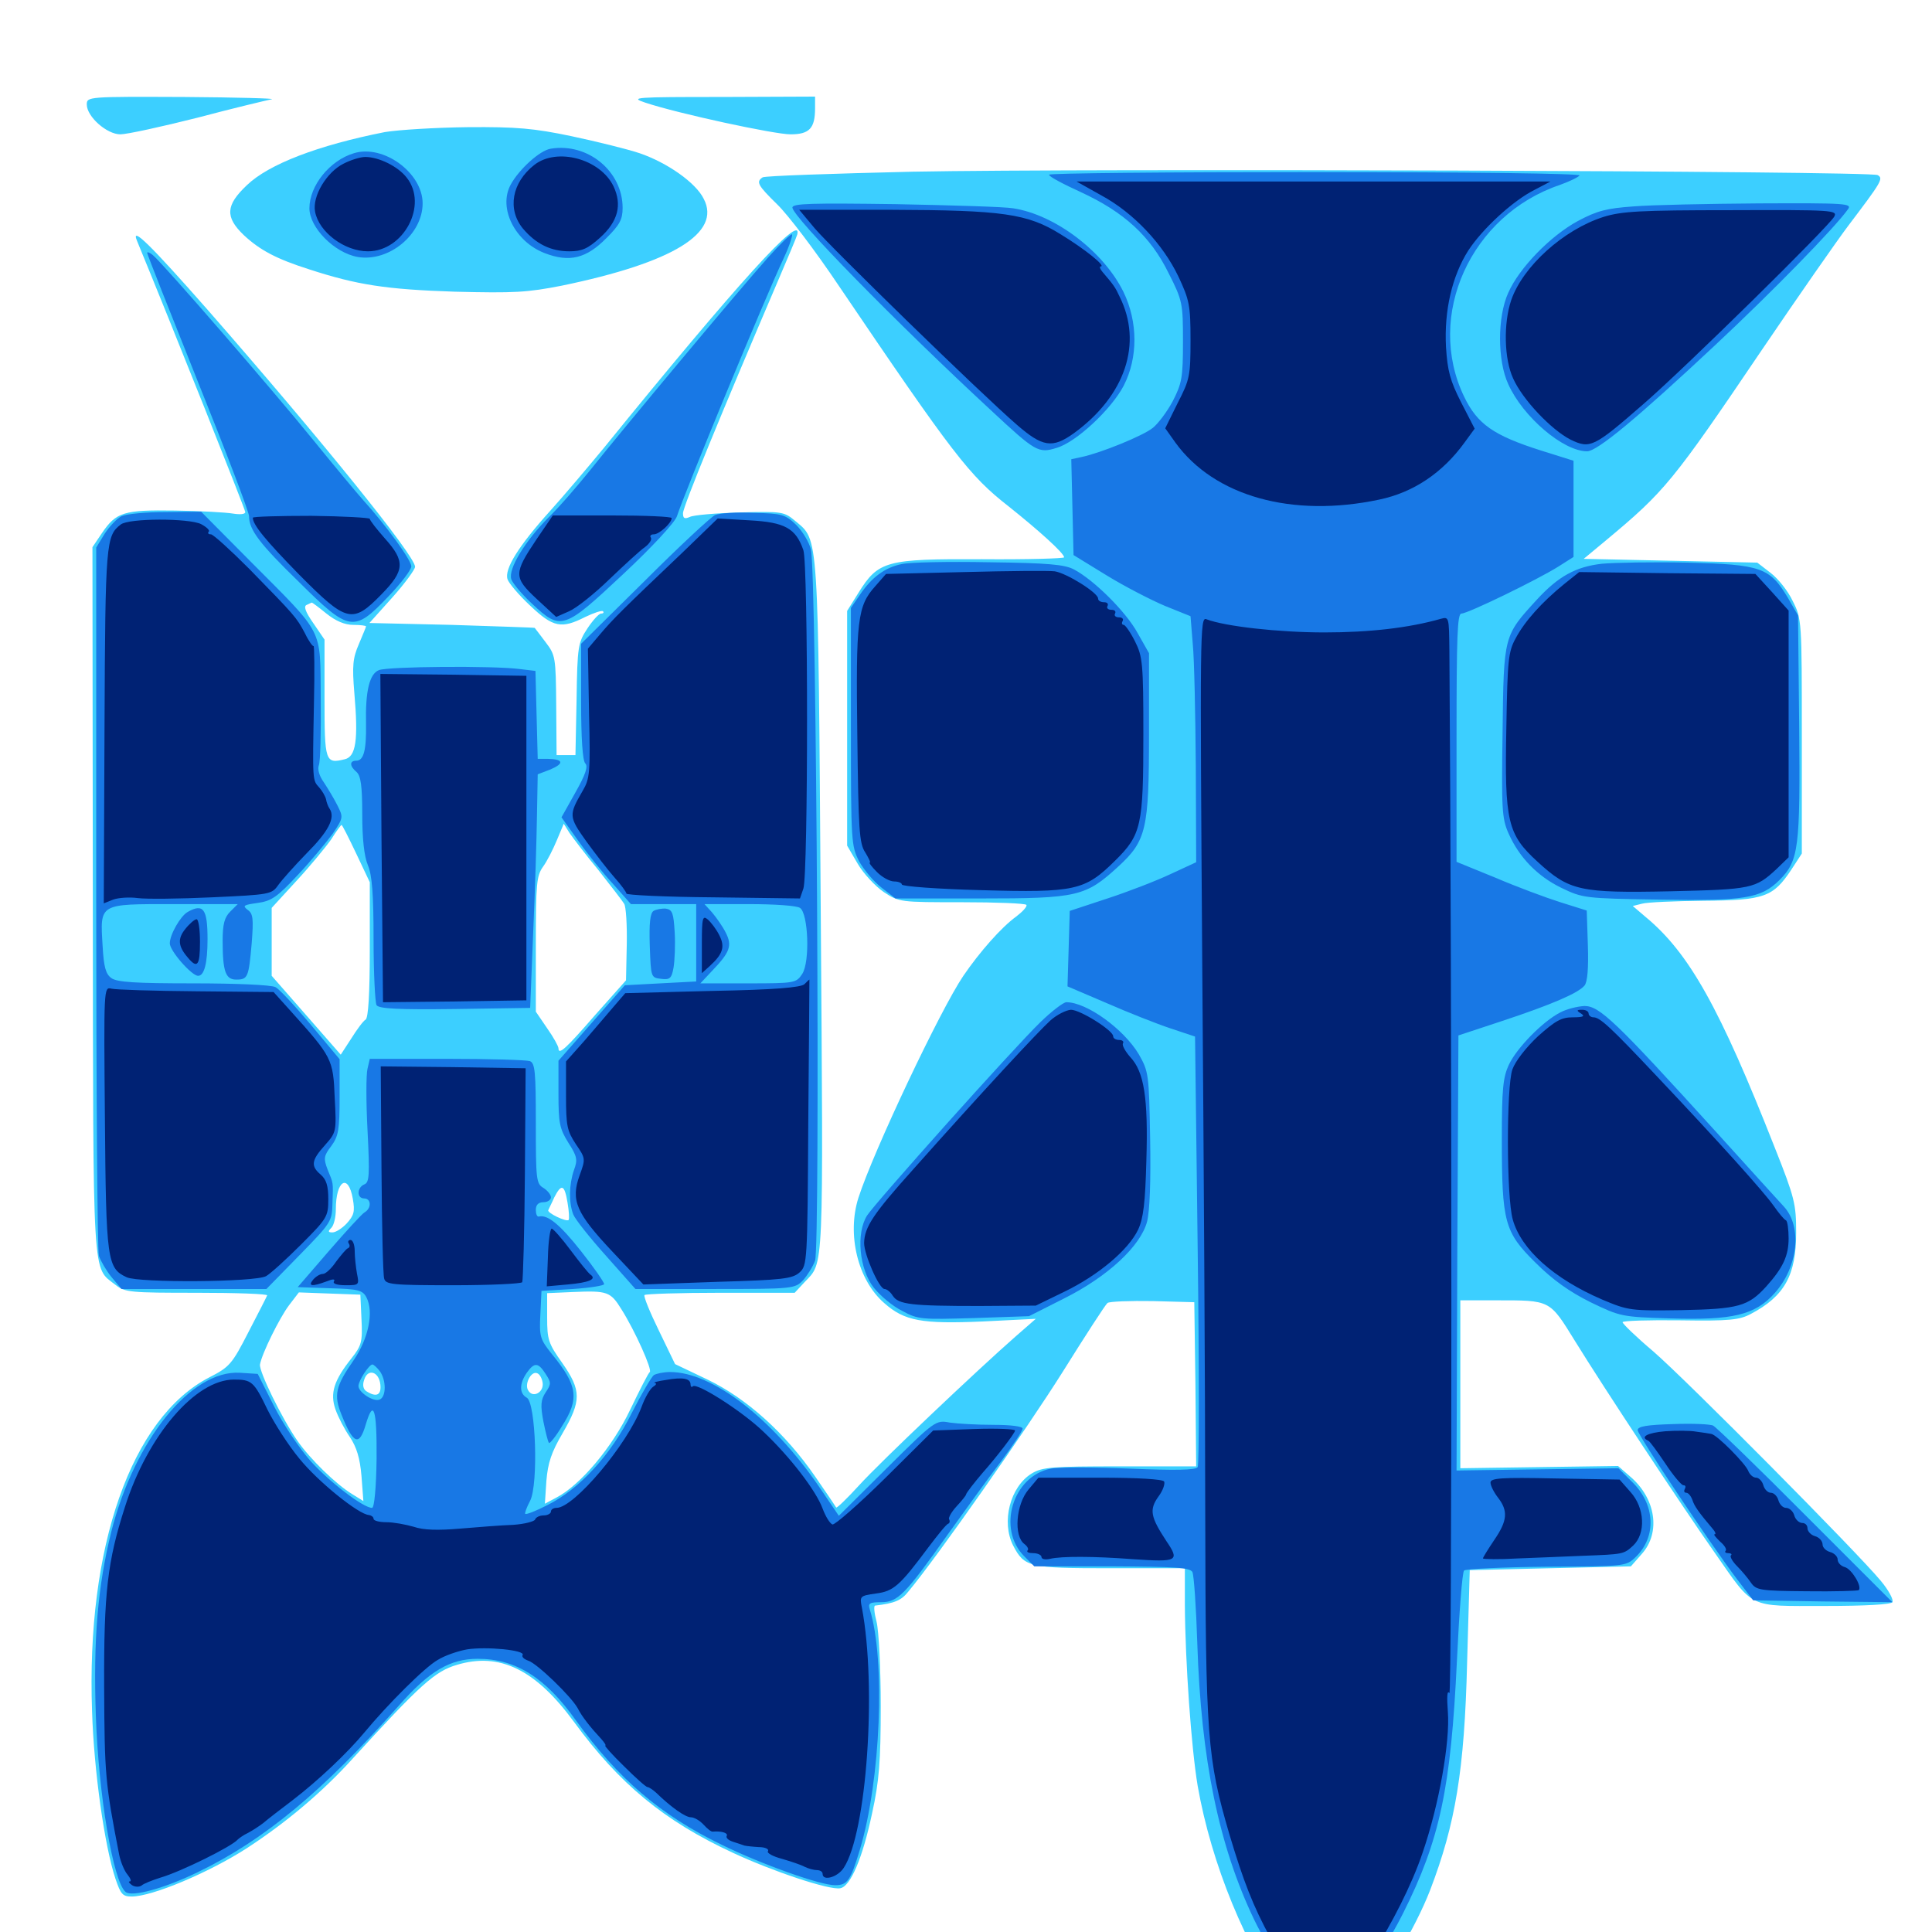 <svg xmlns="http://www.w3.org/2000/svg" viewBox="0 -1000 1000 1000">
	<path fill="#3ccfff" d="M44.922 -945.898C44.922 -939.648 55.273 -930.469 62.305 -930.469C65.625 -930.469 83.594 -934.375 102.148 -939.062C120.508 -943.945 137.891 -948.047 140.625 -948.633C143.359 -949.023 122.852 -949.609 95.312 -949.805C45.508 -950 44.922 -950 44.922 -945.898ZM333.984 -946.875C350.977 -941.211 400.781 -930.469 409.18 -930.469C418.945 -930.469 421.875 -933.594 421.875 -943.945V-950L373.633 -949.805C328.32 -949.805 325.781 -949.609 333.984 -946.875ZM199.219 -931.641C164.648 -924.805 139.062 -915.039 127.734 -904.102C116.797 -893.75 116.406 -887.695 126.172 -878.32C134.57 -870.508 142.969 -866.016 160.156 -860.547C184.766 -852.539 199.805 -850.195 235.352 -849.023C266.406 -848.242 272.852 -848.633 290.82 -852.148C348.438 -864.062 373.438 -879.492 364.258 -897.07C360.156 -905.469 345.312 -915.82 331.055 -920.703C324.609 -922.852 308.789 -926.758 295.898 -929.492C276.367 -933.594 267.383 -934.375 242.188 -934.18C225.586 -933.984 206.25 -932.812 199.219 -931.641ZM472.461 -911.133C430.859 -910.156 396.094 -908.984 394.727 -908.203C391.211 -905.859 392.188 -904.102 402.344 -894.141C407.812 -888.867 422.07 -870.117 433.984 -852.344C493.359 -764.648 501.758 -753.711 522.07 -737.891C537.5 -725.586 550.781 -713.672 550.781 -711.523C550.781 -710.938 531.641 -710.352 508.398 -710.547C458.594 -710.742 454.688 -709.766 444.336 -693.164L438.477 -683.789V-623.047V-562.305L443.945 -552.93C446.875 -547.852 453.125 -541.211 457.422 -538.281C465.43 -533.008 466.016 -533.008 497.852 -533.008C515.625 -533.008 530.664 -532.422 531.25 -531.641C531.836 -530.859 529.297 -528.125 525.977 -525.586C518.359 -520.117 507.031 -507.227 498.633 -494.922C486.719 -477.344 452.148 -404.297 444.336 -380.078C438.281 -361.133 443.945 -337.5 457.617 -325.586C468.164 -316.211 477.148 -314.648 508.789 -316.016L536.133 -317.383L525.391 -308.008C506.25 -291.211 455.859 -243.555 444.531 -231.055C438.477 -224.414 433.203 -219.336 432.812 -219.727C432.617 -220.117 427.734 -227.344 422.07 -235.547C406.641 -258.008 386.523 -276.172 366.211 -285.938L349.414 -293.945L341.016 -311.328C336.328 -320.898 333.008 -329.102 333.594 -329.688C334.18 -330.273 351.953 -330.859 373.047 -330.859H411.328L416.406 -336.328C426.562 -347.07 426.172 -338.477 424.805 -529.688C423.438 -726.172 423.828 -720.117 411.719 -730.273C405.859 -735.156 405.078 -735.352 383.008 -734.766C370.508 -734.375 358.789 -733.398 357.031 -732.422C354.297 -731.25 353.516 -731.641 353.516 -734.375C353.516 -737.695 373.633 -786.719 402.539 -854.297C407.812 -866.602 412.5 -877.734 412.695 -878.711C415.234 -890.234 381.641 -853.32 312.891 -768.555C304.492 -758.398 291.797 -743.359 284.57 -735.352C268.555 -717.578 260.938 -705.469 262.695 -700.195C263.281 -698.242 268.555 -691.992 274.414 -686.523C286.328 -675.195 290.625 -674.414 302.93 -680.664C307.422 -682.812 311.523 -684.18 312.109 -683.594C312.695 -683.008 312.305 -682.422 311.133 -682.422C309.961 -682.422 306.836 -678.906 304.102 -674.805C299.219 -667.383 298.828 -665.625 298.438 -638.086L297.852 -609.18H292.969H288.086L287.891 -634.961C287.695 -659.766 287.5 -660.938 282.422 -667.578C279.492 -671.484 276.953 -674.805 276.758 -675C276.562 -675.195 257.227 -675.781 233.789 -676.562L191.211 -677.539L203.125 -690.82C209.57 -698.047 214.844 -705.273 214.844 -706.641C214.844 -712.305 166.406 -772.266 107.812 -839.258C77.93 -873.242 67.578 -883.398 70.898 -875.391C89.258 -830.859 126.953 -736.328 126.953 -734.961C126.953 -733.789 124.219 -733.594 120.508 -734.18C117.188 -734.766 103.711 -735.547 90.625 -735.742C64.062 -736.133 60.156 -734.961 52.734 -724.023L47.852 -716.797L48.047 -533.984C48.242 -333.594 47.656 -344.531 59.766 -334.961C64.648 -331.055 67.383 -330.859 101.953 -330.859C122.266 -330.859 138.672 -330.273 138.281 -329.492C137.891 -328.516 133.594 -320.117 128.516 -310.352C120.117 -293.945 118.75 -292.383 108.398 -287.109C67.969 -266.211 44.531 -199.414 47.656 -114.062C48.633 -83.398 54.102 -44.531 59.766 -27.539C62.5 -19.531 63.477 -18.359 68.164 -18.359C78.711 -18.359 108.008 -30.664 127.734 -43.359C147.852 -56.445 166.992 -72.461 182.812 -90.039C217.773 -128.32 225.195 -134.961 236.523 -138.281C258.594 -144.922 277.148 -135.938 297.07 -108.789C320.703 -76.562 343.555 -57.617 379.297 -41.016C399.805 -31.445 429.492 -21.484 434.961 -22.656C440.234 -23.633 446.484 -38.281 451.367 -61.328C455.078 -78.125 455.859 -88.281 455.859 -116.992C455.859 -136.328 454.883 -155.859 453.711 -160.547C452.539 -165.039 452.148 -168.75 452.93 -168.945C463.086 -170.117 466.602 -171.68 470.117 -176.172C485.156 -194.141 531.836 -260.938 550 -289.844C561.719 -308.594 572.07 -324.609 573.242 -325.586C574.219 -326.367 584.961 -326.758 596.68 -326.562L618.164 -325.977L618.75 -283.594L619.141 -241.016H579.688C544.336 -241.016 539.453 -240.625 533.984 -237.305C522.852 -230.469 518.164 -212.305 524.414 -200C530.273 -188.867 532.422 -188.281 574.609 -188.281H613.281V-169.336C613.477 -139.648 616.602 -95.312 619.922 -75.586C626.953 -35.352 645.117 8.984 666.211 36.914C675.977 50 676.172 50 685.547 50C694.336 50 695.508 49.414 702.148 41.797C716.211 25.391 732.422 -1.562 740.234 -21.68C753.32 -55.859 758.008 -83.594 759.375 -139.453L760.742 -187.305L802.344 -188.281L844.141 -189.258L849.805 -195.703C859.766 -206.836 857.031 -224.609 843.555 -235.938L837.5 -241.211L796.68 -240.625L755.859 -240.039V-283.594V-326.953H774.219C802.734 -326.953 801.953 -327.344 815.234 -305.859C829.688 -282.422 870.117 -221.094 887.695 -196.094C908.008 -166.992 904.492 -168.75 944.336 -168.75C965.82 -168.75 978.711 -169.531 979.492 -170.703C980.273 -171.875 977.539 -176.953 973.438 -181.836C961.523 -196.289 873.047 -285.547 855.664 -300.586C846.875 -308.008 839.844 -314.844 839.844 -315.625C839.844 -316.406 853.32 -316.797 869.727 -316.602C895.312 -316.211 900.391 -316.797 906.25 -319.922C923.633 -329.102 929.688 -339.844 929.688 -362.109C929.688 -376.758 928.906 -380.078 918.75 -405.664C890.234 -478.125 874.414 -506.641 851.758 -525.391L845.117 -531.055L849.805 -532.227C852.344 -533.008 866.797 -533.594 881.836 -533.789C913.281 -533.984 917.773 -535.742 927.148 -549.805L932.617 -558.203V-618.75C932.617 -678.516 932.617 -679.688 927.93 -688.867C925.586 -693.945 920.312 -700.586 916.406 -703.516L909.57 -708.789L864.648 -709.766L819.727 -710.742L831.25 -720.312C861.719 -745.703 865.625 -750.391 912.109 -819.141C930.664 -846.484 950.781 -875.391 956.836 -883.398C973.828 -905.859 975 -907.617 971.875 -909.375C968.164 -911.523 562.305 -912.891 472.461 -911.133ZM168.945 -682.422C173.828 -678.516 178.516 -676.562 182.812 -676.562C186.523 -676.562 189.453 -676.172 189.453 -675.781C189.453 -675.391 187.695 -671.289 185.742 -666.602C182.617 -659.375 182.227 -655.469 183.398 -641.406C185.547 -616.797 184.18 -608.398 178.516 -607.031C168.359 -604.492 167.969 -605.664 167.969 -638.477V-668.945L162.109 -677.539C158.008 -683.398 157.031 -686.328 158.789 -686.914C159.961 -687.5 161.328 -688.086 161.328 -688.086C161.523 -688.281 164.844 -685.742 168.945 -682.422ZM184.375 -558.203L191.406 -543.359V-508.594C191.406 -485.352 190.625 -473.242 189.258 -472.266C188.086 -471.68 184.766 -467.188 181.836 -462.5L176.367 -454.102L158.594 -474.414L140.625 -494.922V-512.5V-530.078L153.516 -544.141C160.742 -551.953 168.75 -561.719 171.484 -565.625C174.023 -569.727 176.562 -573.047 176.758 -573.047C177.148 -573.047 180.469 -566.406 184.375 -558.203ZM309.766 -549.609C316.211 -541.406 322.266 -533.594 323.047 -532.227C324.023 -530.859 324.609 -521.289 324.414 -511.133L324.023 -492.578L308.203 -474.805C292.773 -457.031 289.062 -453.711 289.062 -457.422C289.062 -458.398 286.523 -463.086 283.203 -467.773L277.344 -476.367V-511.133C277.344 -542.578 277.734 -546.68 281.055 -551.367C283.203 -554.297 286.328 -560.547 288.281 -565.234L291.797 -573.633L294.727 -568.945C296.484 -566.406 303.125 -557.617 309.766 -549.609ZM182.617 -379.492C183.789 -372.852 183.203 -370.898 179.492 -366.797C177.148 -364.258 173.828 -362.109 172.07 -362.109C169.727 -362.109 169.727 -362.695 171.484 -364.453C172.852 -365.82 173.828 -370.117 173.828 -374.023C173.828 -389.062 180.273 -392.969 182.617 -379.492ZM293.75 -377.539C294.531 -373.047 294.727 -369.141 294.336 -368.555C293.164 -367.383 283.008 -372.266 283.789 -373.633C283.984 -374.219 285.547 -377.148 286.914 -380.273C290.625 -387.5 292.188 -386.914 293.75 -377.539ZM321.68 -322.266C328.711 -311.133 337.695 -291.016 336.328 -289.844C335.547 -289.258 331.055 -280.469 326.172 -270.312C316.992 -250.977 300.391 -231.25 287.891 -224.805L282.031 -221.68L282.812 -233.594C283.594 -242.773 285.352 -248.242 291.211 -258.203C300.977 -275 300.977 -280.273 291.016 -294.531C283.789 -304.688 283.203 -306.641 283.203 -318.164V-330.664L296.484 -331.25C314.453 -332.031 316.016 -331.445 321.68 -322.266ZM187.109 -316.992C187.695 -305.469 187.109 -303.516 182.031 -297.07C172.852 -285.547 170.703 -278.906 173.633 -270.508C175 -266.602 178.32 -260.156 181.055 -256.25C184.57 -250.977 186.328 -245.312 187.109 -235.938L188.086 -223.047L182.422 -226.562C174.023 -231.641 160.547 -244.727 153.906 -254.297C145.898 -265.82 133.984 -290.234 134.57 -293.75C135.547 -299.414 144.727 -317.969 149.609 -324.414L154.688 -331.055L170.508 -330.469L186.523 -329.883ZM196.875 -283.398C197.461 -277.93 194.922 -276.562 189.648 -279.883C188.086 -280.859 187.5 -283.008 188.477 -285.742C190.234 -291.797 196.094 -290.234 196.875 -283.398ZM280.859 -284.375C281.641 -279.297 275.781 -276.172 273.438 -280.273C271.289 -283.398 274.805 -290.43 277.93 -289.258C279.297 -288.867 280.469 -286.719 280.859 -284.375Z"/>
	<path fill="#1878e5" d="M285.156 -923.047C279.492 -922.266 268.555 -912.305 264.258 -904.297C257.812 -892.188 266.602 -874.805 282.031 -868.945C294.727 -864.062 303.516 -866.211 313.867 -876.758C320.703 -883.594 322.266 -886.328 322.266 -892.383C322.266 -911.328 304.297 -926.172 285.156 -923.047ZM183.203 -920.703C170.703 -916.992 160.156 -903.906 160.156 -892.188C160.156 -882.227 173.047 -869.141 185.156 -866.992C201.367 -864.258 218.75 -878.711 218.75 -894.727C218.75 -910.547 198.438 -925.391 183.203 -920.703ZM542.969 -909.57C542.969 -908.594 550.391 -904.688 559.375 -900.586C581.836 -890.234 595.508 -877.734 604.883 -858.594C612.109 -844.336 612.305 -842.969 612.305 -823.047C612.305 -804.492 611.719 -801.562 607.031 -792.383C604.102 -786.914 599.414 -780.664 596.68 -778.516C591.602 -774.414 569.922 -765.625 559.961 -763.477L554.492 -762.305L555.078 -737.5L555.664 -712.695L572.852 -702.148C582.422 -696.289 596.094 -689.258 603.125 -686.328L616.211 -681.055L617.383 -666.602C618.164 -658.594 618.75 -630.078 618.945 -602.93L619.141 -553.711L606.055 -547.656C598.633 -544.141 583.984 -538.477 573.242 -534.961L553.711 -528.516L553.125 -508.984L552.539 -489.453L572.656 -480.859C583.789 -475.977 598.633 -470.117 605.664 -467.773L618.555 -463.477L619.922 -353.125C620.703 -292.578 620.703 -241.797 619.922 -240.625C618.945 -239.062 608.789 -238.867 584.766 -239.844C566.211 -240.625 547.656 -240.625 543.945 -239.844C524.219 -236.133 515.82 -208.594 530.273 -194.336L535.352 -189.258H575.391C608.594 -189.062 615.82 -188.672 617.188 -186.328C617.969 -184.766 619.141 -167.969 619.727 -149.219C621.68 -89.258 630.859 -44.531 649.219 -6.25C657.422 10.938 679.688 44.141 683.008 44.141C691.406 44.141 712.305 17.969 726.172 -9.57C745.312 -47.656 750.977 -74.414 754.102 -140.43C755.273 -165.234 756.836 -186.133 757.812 -187.109C758.594 -187.891 777.93 -188.867 800.391 -189.062C841.016 -189.258 841.602 -189.258 846.484 -193.945C857.617 -204.492 856.836 -221.484 844.531 -233.203L837.695 -240.039L795.703 -239.453L753.906 -238.867L754.297 -351.562L754.883 -464.062L777.344 -471.484C803.32 -480.078 816.797 -485.938 820.117 -489.844C821.68 -491.602 822.266 -499.023 821.875 -510.742L821.289 -528.711L807.617 -533.008C800.195 -535.352 784.961 -541.016 774.023 -545.703L753.906 -553.906V-618.164C753.906 -670.508 754.297 -682.422 756.445 -682.422C759.766 -682.422 795.508 -699.805 806.445 -706.641L814.453 -711.719V-736.719V-761.523L797.656 -766.797C773.047 -774.609 764.648 -780.469 757.812 -794.727C737.695 -836.523 761.133 -888.672 807.422 -904.297C812.305 -906.055 816.797 -908.203 817.578 -909.18C818.164 -910.156 762.695 -910.938 680.859 -910.938C605.078 -910.938 542.969 -910.352 542.969 -909.57ZM410.156 -892.578C410.156 -887.891 463.477 -833.398 513.281 -787.305C535.938 -766.211 537.5 -765.234 546.875 -768.164C557.031 -771.094 575.195 -788.086 581.641 -800.391C589.062 -814.844 589.062 -833.398 581.445 -849.023C571.094 -869.922 546.094 -888.867 524.414 -892.188C520.117 -892.969 492.578 -893.75 463.477 -894.336C420.312 -894.922 410.156 -894.727 410.156 -892.578ZM845.508 -893.164C831.836 -892.188 826.758 -891.016 816.602 -885.547C802.539 -877.93 786.328 -861.328 780.664 -848.438C775 -835.938 775 -813.477 780.664 -801.172C788.281 -784.18 809.18 -766.406 821.484 -766.406C826.758 -766.406 847.852 -783.984 887.695 -821.289C917.188 -848.828 949.609 -882.031 956.445 -891.602C958.789 -894.727 955.859 -894.922 910.547 -894.727C883.984 -894.531 854.883 -893.945 845.508 -893.164ZM397.266 -866.406C383.398 -850.977 322.266 -777.734 305.469 -756.641C299.023 -748.633 289.453 -737.5 283.984 -732.227C271.875 -720.117 262.891 -705.469 264.648 -700.195C265.234 -698.242 270.117 -692.383 275.391 -687.5C290.43 -673.438 291.797 -674.023 322.656 -702.93C337.305 -716.602 349.414 -729.688 350.391 -732.812C354.297 -744.922 395.703 -845.312 405.664 -866.406C408.594 -872.656 410.352 -878.125 409.961 -878.711C409.375 -879.102 403.711 -873.633 397.266 -866.406ZM76.172 -869.141C76.172 -868.359 88.086 -838.281 102.539 -802.148C116.992 -766.211 128.906 -734.961 128.906 -732.812C128.906 -725.781 134.375 -718.555 154.883 -698.633C180.859 -672.852 183.203 -672.656 200.781 -691.016C207.422 -697.852 212.891 -705.078 212.891 -706.836C212.891 -710.156 199.609 -728.32 188.086 -741.016C184.766 -744.727 173.047 -758.789 162.109 -772.266C141.406 -797.852 84.18 -863.867 79.102 -867.969C77.539 -869.336 76.172 -869.727 76.172 -869.141ZM62.891 -732.812C60.547 -731.641 56.641 -727.539 54.102 -723.633L49.805 -716.602V-535.938C49.805 -436.523 50.391 -352.93 51.172 -350C52.148 -347.266 55.078 -342.188 57.812 -338.867L62.891 -332.812H100.391H137.891L154.883 -350.195C171.289 -366.992 171.875 -367.773 172.07 -376.953C172.461 -388.477 172.656 -387.109 169.531 -394.727C167.383 -400.391 167.578 -401.758 171.484 -406.836C175.195 -411.914 175.781 -415.234 175.781 -432.227V-451.758L160.938 -469.531C152.734 -479.297 144.531 -488.086 142.578 -489.062C140.43 -490.234 121.875 -491.016 100.195 -491.016C70.117 -491.016 60.547 -491.602 57.617 -493.75C54.688 -495.898 53.711 -499.609 53.125 -510.156C51.758 -532.617 50.977 -532.031 89.844 -532.031H123.047L119.141 -528.125C116.211 -525.195 115.234 -521.68 115.234 -513.086C115.234 -497.07 116.797 -492.969 122.266 -492.969C128.32 -492.969 128.711 -494.141 130.273 -511.719C131.25 -524.414 131.055 -527.148 128.125 -529.102C125.391 -531.25 126.172 -531.641 133.203 -532.617C140.43 -533.594 143.359 -535.547 154.102 -547.07C160.938 -554.297 168.945 -564.062 172.266 -568.555C177.734 -576.758 177.734 -576.953 174.609 -583.203C172.852 -586.719 169.531 -592.188 167.578 -595.117C165.234 -598.438 164.258 -601.758 165.039 -603.906C165.82 -605.664 166.211 -621.289 166.016 -638.477C165.625 -675.586 168.359 -670.508 129.688 -709.375L104.102 -735.156L85.742 -734.961C75.586 -734.961 65.43 -733.984 62.891 -732.812ZM370.117 -733.398C367.969 -732.422 351.562 -717.188 333.594 -699.219L300.781 -666.797V-636.914C300.781 -617.773 301.562 -606.25 302.93 -604.883C304.492 -603.32 303.125 -599.219 297.852 -589.844L290.625 -576.953L299.414 -564.648C304.102 -558.008 312.305 -547.852 317.383 -542.383L326.562 -532.031H343.359H360.352V-512.109V-491.992L341.797 -491.016L323.438 -490.039L306.25 -470.508L289.062 -450.977V-433.789C289.062 -418.75 289.648 -415.82 294.141 -408.594C298.828 -401.367 299.023 -399.609 297.07 -394.336C294.531 -386.914 294.336 -377.734 296.68 -371.484C297.656 -368.945 305.273 -359.375 313.672 -350L328.906 -332.812H370.117C410.352 -332.812 411.523 -333.008 415.625 -337.305C417.773 -339.648 420.703 -344.336 421.875 -347.461C424.609 -354.492 422.656 -704.492 419.727 -715.625C418.75 -719.531 415.234 -725.195 412.109 -728.32C406.445 -733.789 404.688 -734.18 390.039 -734.57C381.25 -734.961 372.266 -734.375 370.117 -733.398ZM414.062 -530.078C418.359 -527.344 419.336 -502.148 415.234 -495.898C412.109 -491.211 411.523 -491.016 387.305 -491.016H362.5L368.555 -497.461C377.93 -507.227 379.102 -510.547 375.586 -517.383C374.023 -520.508 370.703 -525.195 368.555 -527.734L364.648 -532.031H387.891C400.586 -532.031 412.5 -531.25 414.062 -530.078ZM466.602 -708.008C458.008 -706.25 451.172 -701.172 445.117 -692.188L440.43 -685.352V-623.828C440.43 -563.867 440.625 -562.109 444.727 -554.102C447.266 -549.609 452.344 -543.555 456.445 -540.43L463.477 -534.961H507.617C557.812 -534.961 561.914 -535.938 578.906 -551.562C593.359 -564.844 594.727 -570.898 594.727 -619.922V-661.914L588.867 -672.266C582.812 -683.398 566.211 -699.805 555.859 -705.273C550.977 -707.812 542.578 -708.594 511.719 -708.984C490.82 -709.375 470.508 -708.984 466.602 -708.008ZM829.102 -708.203C815.625 -706.641 806.641 -701.758 795.508 -689.648C778.32 -670.898 778.32 -671.289 777.734 -621.484C777.148 -581.25 777.344 -576.367 780.859 -568.555C786.328 -556.25 795.703 -546.484 808.203 -540.43C819.141 -535.156 820.312 -534.961 858.594 -534.375C902.93 -533.594 911.523 -534.961 921.094 -544.531C931.055 -554.492 931.836 -561.133 931.25 -624.414L930.664 -681.445L925.391 -690.625C916.016 -706.25 911.523 -707.812 873.633 -708.789C855.664 -709.18 835.547 -708.789 829.102 -708.203ZM196.094 -653.125C191.211 -651.172 189.062 -642.188 189.453 -625.195C189.648 -611.719 188.281 -606.25 184.375 -606.25C180.859 -606.25 180.859 -603.516 184.57 -600.391C186.719 -598.438 187.5 -593.359 187.5 -578.516C187.5 -565.82 188.477 -556.836 190.43 -552.148C192.578 -547.07 193.359 -537.305 193.359 -513.672C193.359 -496.484 194.141 -481.055 194.922 -479.688C196.289 -477.93 205.664 -477.344 235.547 -477.734L274.414 -478.32L275.977 -517.383C276.953 -538.867 277.734 -566.016 277.93 -577.734L278.32 -599.219L284.961 -601.758C292.188 -604.883 291.602 -607.031 283.594 -607.227H278.32L277.734 -629.883L277.148 -652.734L268.945 -653.711C255.664 -655.469 200.586 -655.078 196.094 -653.125ZM97.07 -527.93C93.359 -525.781 87.891 -516.211 87.891 -511.719C87.891 -507.812 99.219 -494.922 102.539 -494.922C105.664 -494.922 107.422 -501.172 107.422 -513.867C107.422 -529.492 105.273 -532.617 97.07 -527.93ZM338.281 -528.516C336.523 -527.344 335.938 -522.266 336.328 -510.352C336.914 -494.141 336.914 -493.945 342.188 -493.359C346.68 -492.773 347.656 -493.555 348.633 -499.219C349.219 -502.734 349.609 -510.938 349.219 -517.383C348.633 -527.344 348.047 -529.102 344.727 -529.688C342.578 -529.883 339.648 -529.297 338.281 -528.516ZM538.672 -471.094C523.438 -456.25 453.32 -377.734 448.828 -370.898C442.969 -361.719 444.727 -342.969 452.344 -333.398C455.664 -329.297 462.109 -323.828 466.992 -321.484C475.195 -316.992 476.953 -316.992 504.102 -317.773L532.617 -318.75L550.781 -327.93C573.438 -339.258 590.43 -355.078 593.75 -367.773C595.117 -373.242 595.703 -388.672 595.312 -410.742C594.727 -444.141 594.531 -445.312 589.453 -454.297C581.641 -467.383 562.5 -481.25 551.953 -481.25C550.391 -481.25 544.336 -476.562 538.672 -471.094ZM807.617 -475.977C798.438 -471.289 785.156 -457.617 781.055 -449.023C777.93 -442.383 777.344 -436.328 777.344 -410.547C777.344 -367.383 778.711 -362.305 794.727 -346.484C803.711 -337.5 812.305 -331.445 823.242 -325.977C838.672 -318.555 839.258 -318.359 864.648 -317.578C896.875 -316.602 908.398 -319.336 918.555 -330.664C930.664 -344.141 933.008 -365.039 923.242 -375.586C920.703 -378.32 905.078 -395.508 888.477 -413.867C836.133 -471.484 827.93 -479.297 820.117 -479.297C816.406 -479.102 810.938 -477.734 807.617 -475.977ZM190.234 -446.875C189.453 -443.945 189.453 -429.492 190.234 -414.844C191.406 -391.602 191.211 -387.891 188.477 -386.914C184.766 -385.352 184.57 -379.688 188.477 -379.688C192.188 -379.688 192.383 -374.609 188.672 -372.461C187.305 -371.68 178.906 -362.5 170.117 -352.344L154.102 -333.789L170.703 -333.203C185.352 -332.812 187.695 -332.227 189.648 -328.516C193.555 -321.094 190.82 -307.227 183.008 -295.898C173.633 -282.422 172.656 -277.93 176.758 -267.773C182.812 -252.539 185.938 -251.172 189.258 -262.5C193.359 -276.367 195.117 -270.898 194.922 -244.922C194.727 -230.078 193.75 -219.531 192.578 -219.531C188.086 -219.531 170.898 -232.617 160.938 -243.555C155.078 -250.195 146.484 -262.891 141.797 -272.266L133.398 -288.867L124.219 -289.453C99.023 -291.016 69.727 -254.883 57.617 -207.227C50.586 -179.102 48.242 -151.172 49.609 -112.109C50.977 -70.898 58.594 -25.977 65.039 -20.703C68.359 -17.969 85.352 -22.656 102.539 -31.055C136.523 -47.461 166.992 -72.656 206.445 -117.188C222.266 -135.156 233.008 -141.406 247.266 -141.406C266.797 -141.406 282.227 -131.836 298.047 -109.57C320.117 -79.102 341.797 -60.547 373.633 -45.117C394.336 -34.961 424.609 -24.219 432.227 -24.219C438.672 -24.219 440.234 -26.562 445.117 -42.773C455.859 -78.711 458.398 -140.82 450.195 -166.992C449.219 -170.117 450 -170.703 456.055 -170.703C464.648 -170.703 468.359 -174.414 490.625 -205.859C499.414 -218.164 511.719 -235.156 517.969 -243.359C524.219 -251.758 529.297 -259.375 529.297 -260.547C529.297 -261.719 523.242 -262.5 514.258 -262.5C505.859 -262.5 495.703 -263.086 491.602 -263.672C484.375 -265.039 483.984 -264.844 459.18 -240.234L434.18 -215.43L423.828 -230.664C399.414 -266.211 368.555 -289.844 346.875 -289.844C343.555 -289.844 339.844 -289.062 338.477 -288.281C337.305 -287.5 332.031 -278.516 326.953 -268.555C316.211 -246.875 299.805 -229.102 283.203 -220.898C277.539 -217.969 272.461 -216.016 271.875 -216.406C271.484 -216.797 272.656 -219.922 274.414 -223.242C278.711 -231.836 277.344 -274.023 272.656 -276.562C268.75 -278.711 268.75 -283.789 272.656 -289.453C276.562 -294.922 278.516 -294.922 282.422 -288.867C285.352 -284.375 285.352 -283.594 282.422 -279.297C279.883 -275.391 279.688 -272.656 281.25 -264.258C282.422 -258.594 283.594 -253.711 284.18 -253.125C284.57 -252.734 287.695 -256.445 290.82 -261.719C300 -275.977 299.023 -282.812 285.742 -299.023C279.492 -306.836 279.102 -308.203 279.688 -319.531L280.273 -331.836L296.484 -332.812C305.273 -333.398 312.695 -334.57 312.695 -335.352C312.695 -336.328 307.422 -343.945 300.781 -352.344C289.844 -366.211 283.398 -371.484 278.906 -370.312C277.93 -370.117 277.344 -371.68 277.344 -373.828C277.344 -376.367 278.711 -377.734 281.25 -377.734C283.398 -377.734 285.156 -378.906 285.156 -380.273C285.156 -381.641 283.398 -383.789 281.25 -385.156C277.539 -387.305 277.344 -389.648 277.344 -418.555C277.344 -445.117 276.953 -449.805 274.219 -450.781C272.461 -451.367 253.32 -451.953 231.25 -451.953H191.406ZM196.484 -290.43C200 -285.742 200 -276.953 196.484 -275.586C193.359 -274.219 185.547 -279.297 185.547 -282.617C185.547 -285.352 191.016 -293.75 192.773 -293.75C193.359 -293.75 195.117 -292.188 196.484 -290.43ZM865.82 -262.891C852.539 -262.5 847.656 -261.719 847.656 -259.766C847.656 -257.227 884.766 -201.562 899.219 -182.422L907.422 -171.68L943.359 -171.094L979.492 -170.703L934.57 -215.625C909.961 -240.43 888.281 -261.328 886.719 -262.109C885.156 -262.891 875.586 -263.281 865.82 -262.891Z"/>
	<path fill="#002274" d="M177.734 -915.234C169.141 -910.938 161.523 -898.438 163.086 -890.43C165.039 -879.883 178.32 -869.922 190.43 -869.922C208.984 -869.922 221.68 -893.945 210.547 -908.008C206.055 -913.867 196.094 -918.75 189.062 -918.75C186.523 -918.75 181.445 -917.188 177.734 -915.234ZM276.562 -914.648C264.844 -905.469 262.5 -891.602 270.703 -881.641C277.539 -873.633 285.156 -869.922 294.727 -869.922C301.172 -869.922 304.297 -871.289 310.547 -876.953C319.922 -885.352 322.07 -893.945 317.578 -903.516C310.742 -917.773 288.281 -923.828 276.562 -914.648ZM570.117 -898.828C586.719 -889.844 601.953 -873.633 609.961 -856.836C615.625 -844.727 616.211 -841.992 616.211 -824.023C616.211 -805.469 615.82 -803.516 609.57 -791.406L603.125 -778.32L608.398 -770.898C628.516 -743.164 668.75 -731.836 713.867 -741.406C731.641 -745.117 746.68 -755.273 758.008 -770.898L763.281 -778.125L756.25 -791.797C750.586 -802.93 749.219 -808.008 748.438 -820.508C747.461 -839.258 751.562 -857.031 759.961 -870.312C767.383 -881.641 783.008 -896.094 794.336 -901.758L802.539 -906.055H679.883H557.227ZM421.68 -881.836C430.469 -871.484 507.227 -796.68 526.172 -780.273C539.648 -768.555 544.727 -767.773 555.859 -775.781C582.422 -795.117 591.602 -822.266 579.492 -846.484C577.344 -851.172 576.562 -852.344 570.703 -859.18C569.336 -860.742 568.945 -862.109 569.727 -862.109C572.656 -862.109 561.523 -871.094 549.023 -878.711C531.836 -889.453 518.945 -891.211 461.328 -891.406H413.672ZM829.883 -887.695C809.18 -881.055 788.281 -862.109 782.227 -844.727C778.125 -832.617 778.516 -814.258 783.203 -804.102C788.086 -793.164 802.93 -777.539 812.891 -772.461C823.047 -767.578 824.805 -768.359 850.586 -790.82C872.656 -809.961 946.484 -882.617 949.414 -887.891C951.172 -891.211 948.633 -891.406 896.094 -891.211C848.633 -891.211 839.258 -890.625 829.883 -887.695ZM130.859 -732.031C130.859 -728.32 137.695 -720.117 154.883 -702.539C179.492 -677.734 182.422 -676.953 197.461 -692.383C209.57 -704.688 209.766 -709.57 199.219 -721.289C194.922 -726.172 191.406 -730.664 191.406 -731.445C191.406 -732.031 177.734 -732.812 161.133 -733.008C144.531 -733.008 130.859 -732.617 130.859 -732.031ZM277.734 -720.898C265.82 -703.125 265.82 -701.172 277.734 -690.039L287.891 -680.664L294.531 -683.594C298.242 -685.156 307.617 -692.578 315.43 -700.195C323.242 -707.617 331.445 -715.234 333.789 -716.797C336.133 -718.555 337.5 -720.703 336.914 -721.68C336.133 -722.656 336.914 -723.438 338.477 -723.438C341.211 -723.438 347.656 -729.297 347.656 -731.836C347.656 -732.617 333.789 -733.203 316.797 -733.203H286.133ZM62.5 -728.516C54.883 -722.656 54.492 -719.336 54.102 -624.609L53.711 -532.422L58.594 -534.375C61.328 -535.352 66.992 -535.742 71.289 -535.156C75.586 -534.57 92.969 -534.766 109.766 -535.547C139.648 -536.914 140.625 -537.109 143.945 -541.797C145.898 -544.531 152.344 -551.758 158.594 -558.203C169.922 -569.531 173.633 -576.562 170.703 -581.25C169.727 -582.617 168.945 -584.961 168.75 -586.328C168.359 -587.891 166.797 -590.625 165.234 -592.383C161.719 -596.289 161.719 -595.312 162.5 -635.938C162.891 -652.734 162.695 -666.211 162.305 -665.625C161.914 -665.234 159.766 -668.164 157.812 -672.266C153.32 -680.664 152.734 -681.25 129.102 -705.469C119.336 -715.234 110.352 -723.438 109.18 -723.438C107.812 -723.438 107.422 -724.023 108.008 -724.805C108.789 -725.391 107.031 -727.148 104.102 -728.711C97.852 -731.836 66.602 -731.836 62.5 -728.516ZM353.516 -714.258C322.07 -684.375 317.383 -679.688 310.742 -671.875L304.297 -664.258L304.883 -630.859C305.664 -600 305.273 -596.875 301.562 -590.625C294.336 -578.125 294.336 -577.344 303.516 -564.453C308.203 -558.008 314.844 -549.414 318.164 -545.703C321.484 -541.992 324.219 -538.281 324.219 -537.5C324.219 -536.719 344.336 -535.742 369.141 -535.547L414.062 -534.961L415.82 -540.039C418.359 -547.07 418.359 -708.203 415.82 -715.234C411.914 -726.562 406.25 -729.688 388.086 -730.664L371.484 -731.641ZM499.414 -703.906L458.594 -702.93L453.125 -696.68C443.75 -686.328 442.969 -679.102 443.75 -618.945C444.336 -570.508 444.727 -563.477 447.852 -558.789C449.609 -555.859 450.781 -553.516 450.195 -553.516C449.609 -553.516 451.172 -551.367 453.906 -548.633C456.641 -545.898 460.547 -543.75 462.891 -543.75C465.039 -543.75 466.797 -542.969 466.797 -542.188C466.797 -541.211 485.352 -539.844 507.812 -539.258C556.641 -537.891 561.523 -539.062 577.148 -554.492C590.82 -567.969 591.797 -572.656 591.797 -619.922C591.797 -656.641 591.406 -660.156 587.5 -667.969C585.156 -672.656 582.422 -676.562 581.641 -676.562C580.664 -676.562 580.469 -677.539 581.055 -678.516C581.641 -679.688 580.859 -680.469 579.102 -680.469C577.344 -680.469 576.562 -681.445 577.148 -682.422C577.734 -683.594 576.953 -684.375 575.195 -684.375C573.438 -684.375 572.656 -685.352 573.242 -686.328C573.828 -687.5 573.047 -688.281 571.484 -688.281C569.727 -688.281 568.359 -689.062 568.359 -690.234C568.359 -693.164 552.148 -703.32 545.898 -704.297C542.773 -704.688 521.68 -704.492 499.414 -703.906ZM809.57 -697.656C798.047 -688.281 789.258 -678.516 784.57 -669.727C780.664 -662.695 780.273 -658.398 779.688 -623.438C778.711 -574.609 780.273 -568.164 795.898 -553.906C812.305 -538.867 817.773 -537.695 864.648 -538.672C906.641 -539.648 908.594 -540.039 919.531 -550.195L925.781 -556.25V-620.117V-683.984L917.188 -693.555L908.594 -702.93L863.086 -703.32L817.383 -703.906ZM622.266 -502.539C623.047 -404.297 623.828 -276.172 623.828 -217.578C624.023 -100.586 624.805 -90.039 636.328 -50.586C643.555 -26.367 648.633 -13.281 657.617 3.125C666.406 19.336 681.641 40.234 684.766 40.234C694.531 40.234 725.195 -7.812 736.328 -41.016C744.922 -66.016 750.586 -98.633 749.414 -113.867C748.828 -121.68 749.023 -125.391 750.195 -123.633C751.562 -121.484 751.562 -483.008 750.195 -663.672C750 -680.664 750 -680.859 745.703 -679.688C729.297 -675 708.789 -672.656 685.547 -672.656C661.914 -672.656 633.984 -675.781 624.414 -679.492C621.094 -680.859 621.094 -673.047 622.266 -502.539ZM197.461 -566.211L198.242 -481.25L235.352 -481.641L272.461 -482.227V-566.211V-650.195L234.57 -650.781L196.875 -651.172ZM363.281 -511.523V-496.289L367.383 -500C374.219 -506.25 375.391 -509.961 372.266 -516.016C370.703 -519.141 367.969 -522.656 366.406 -524.023C363.672 -526.367 363.281 -525 363.281 -511.523ZM95.898 -519.141C91.797 -514.062 92.188 -510.156 97.266 -504.297C102.148 -498.438 103.516 -500.195 103.516 -512.5C103.516 -518.945 102.734 -524.219 101.758 -524.219C100.781 -524.219 98.047 -521.875 95.898 -519.141ZM416.406 -490.625C414.648 -488.867 400.977 -487.695 368.75 -487.109L323.633 -485.938L317.578 -478.906C314.258 -475 307.422 -466.992 302.344 -461.133L292.969 -450.586V-433.008C292.969 -417.188 293.555 -414.648 298.047 -407.812C303.125 -400.391 303.125 -400.195 300 -391.602C295.312 -378.711 298.242 -372.07 316.992 -352.148L333.008 -335.156L371.289 -336.523C405.078 -337.5 410.156 -338.086 413.867 -341.406C417.773 -344.922 417.969 -346.875 418.359 -418.945C418.75 -459.766 418.945 -492.969 418.945 -492.969C418.75 -492.969 417.578 -491.797 416.406 -490.625ZM54.297 -421.289C54.883 -347.461 55.469 -343.555 65.625 -338.867C72.266 -335.938 131.836 -336.328 137.695 -339.453C139.844 -340.625 148.047 -348.047 155.859 -355.859C169.336 -369.336 169.922 -370.312 169.922 -379.297C169.922 -386.133 168.945 -389.453 166.016 -391.992C160.742 -396.484 161.133 -399.414 168.164 -407.227C174.023 -413.867 174.219 -414.062 173.242 -431.836C172.461 -451.758 171.875 -452.93 150.391 -476.758L141.602 -486.523L101.562 -486.914C79.492 -487.109 59.766 -487.695 57.617 -488.281C53.711 -489.258 53.711 -488.477 54.297 -421.289ZM543.75 -471.875C537.695 -466.406 508.594 -435.156 472.656 -394.727C451.953 -371.68 447.461 -364.844 447.266 -356.641C447.266 -350.586 455.078 -332.812 457.812 -332.812C458.984 -332.812 460.938 -331.25 462.109 -329.297C465.039 -324.805 471.68 -324.023 506.836 -324.023L536.133 -324.219L550.977 -331.445C568.359 -339.844 583.984 -352.93 589.062 -363.477C591.797 -369.336 592.773 -377.148 593.359 -399.414C594.336 -431.836 592.188 -445.312 584.961 -452.93C582.422 -455.859 580.664 -458.984 581.25 -459.961C581.836 -460.938 580.859 -461.719 579.297 -461.719C577.539 -461.719 576.172 -462.5 576.172 -463.672C576.172 -466.602 559.18 -477.344 554.297 -477.344C551.758 -477.148 547.07 -474.805 543.75 -471.875ZM818.359 -475.391C820.508 -474.023 819.531 -473.438 814.062 -473.438C808.203 -473.438 805.078 -471.68 796.094 -463.672C789.844 -457.812 784.375 -450.781 782.812 -446.484C779.688 -437.5 779.688 -380.469 783.008 -368.75C787.305 -353.32 804.297 -338.086 829.297 -327.344C842.773 -321.68 843.945 -321.484 870.312 -321.875C899.805 -322.461 904.883 -323.828 914.258 -334.18C922.852 -343.75 925.781 -350 925.781 -358.984C925.781 -363.672 925.195 -367.969 924.414 -368.359C923.438 -368.75 920.703 -372.07 917.969 -375.977C912.891 -383.203 890.234 -408.398 856.445 -444.141C833.789 -468.164 828.125 -473.438 824.805 -473.438C823.438 -473.438 822.266 -474.414 822.266 -475.391C822.266 -476.562 820.703 -477.344 818.945 -477.344C816.016 -477.344 815.82 -476.953 818.359 -475.391ZM197.461 -394.922C197.656 -365.625 198.242 -340.234 198.828 -338.281C199.609 -335.156 202.539 -334.766 234.57 -334.766C253.711 -334.766 269.727 -335.547 270.312 -336.328C270.703 -337.109 271.484 -362.5 271.68 -392.383L272.07 -447.07L234.57 -447.656L197.07 -448.047ZM283.594 -349.219L283.008 -334.18L293.75 -335.156C304.883 -336.133 308.984 -337.891 305.664 -340.234C304.492 -341.016 300 -346.68 295.312 -352.93C290.82 -358.984 286.328 -364.062 285.547 -364.062C284.766 -364.062 283.789 -357.422 283.594 -349.219ZM180.469 -356.445C181.25 -355.469 181.055 -354.297 180.078 -353.906C179.297 -353.711 176.562 -350.391 174.023 -347.07C171.68 -343.555 168.555 -340.625 167.188 -340.625C165.625 -340.625 163.477 -339.258 162.109 -337.695C159.18 -334.18 161.523 -333.984 168.945 -336.719C172.266 -338.086 173.633 -338.086 172.852 -336.719C172.07 -335.547 174.609 -334.766 178.906 -334.766C185.938 -334.766 185.938 -334.961 184.766 -340.82C184.18 -344.141 183.594 -349.414 183.594 -352.539C183.594 -355.664 182.617 -358.203 181.445 -358.203C180.469 -358.203 179.883 -357.422 180.469 -356.445ZM344.727 -285.742C340.43 -285.156 337.891 -284.375 338.867 -284.18C340.039 -283.984 339.648 -283.203 338.086 -282.227C336.523 -281.25 333.789 -276.562 332.031 -271.68C324.609 -252.148 297.07 -219.531 288.086 -219.531C286.523 -219.531 285.156 -218.75 285.156 -217.578C285.156 -216.602 283.398 -215.625 281.445 -215.625C279.297 -215.625 277.344 -214.648 276.953 -213.477C276.562 -212.5 271.484 -211.133 265.625 -210.742C259.766 -210.547 247.266 -209.57 238.086 -208.789C226.562 -207.812 219.141 -208.008 214.062 -209.766C209.961 -210.938 203.711 -212.109 200 -212.109C196.289 -212.109 193.359 -212.891 193.359 -213.867C193.359 -214.844 192.188 -215.625 191.016 -215.82C185.742 -216.016 164.453 -233.203 154.883 -245.117C149.219 -251.953 141.992 -263.281 138.477 -270.312C131.445 -284.961 130.273 -285.938 121.094 -285.938C101.172 -285.938 76.367 -257.031 64.648 -219.922C55.664 -191.992 53.711 -175.781 53.906 -126.758C54.102 -81.25 54.492 -76.953 61.719 -39.844C62.5 -36.133 64.453 -31.445 66.016 -29.688C67.578 -27.734 68.164 -26.172 67.188 -26.172C66.211 -26.172 66.797 -25.391 68.359 -24.219C69.922 -23.242 72.07 -23.242 73.242 -24.023C74.219 -25 78.711 -26.758 83.008 -28.125C93.75 -31.25 120.117 -44.336 123.047 -47.852C123.633 -48.438 125.977 -50.195 128.516 -51.367C131.055 -52.734 134.57 -55.078 136.328 -56.445C138.086 -58.008 144.922 -63.281 151.367 -68.164C164.648 -78.32 179.883 -92.773 188.477 -103.125C200.586 -117.773 219.922 -137.109 226.562 -140.82C230.273 -143.164 237.305 -145.508 241.797 -146.289C251.758 -147.852 272.07 -145.898 270.508 -143.359C269.922 -142.383 271.289 -141.211 273.438 -140.43C277.93 -139.062 295.703 -121.875 299.023 -115.82C301.172 -111.523 305.664 -105.859 311.133 -100C312.891 -98.047 313.867 -96.484 313.281 -96.484C312.695 -96.484 316.992 -91.602 323.047 -85.742C328.906 -79.883 334.375 -75 335.156 -75C335.938 -75 337.891 -73.633 339.648 -72.07C347.266 -64.648 354.688 -59.375 357.617 -59.375C359.375 -59.375 362.305 -57.617 364.258 -55.469C366.016 -53.516 368.164 -51.758 368.945 -51.953C373.047 -52.344 376.953 -51.367 376.172 -49.805C375.586 -48.828 376.953 -47.461 379.492 -46.68C381.836 -45.898 384.375 -45.117 385.352 -44.727C386.133 -44.531 389.453 -44.141 392.773 -43.945C395.898 -43.945 398.242 -42.969 397.461 -41.797C396.875 -40.82 400.195 -39.062 404.688 -37.891C409.375 -36.523 414.648 -34.766 416.406 -33.789C418.359 -32.812 421.289 -32.031 422.852 -32.031C424.414 -32.031 425.781 -31.25 425.781 -30.078C425.781 -26.172 433.594 -28.32 436.719 -33.203C448.633 -51.367 453.906 -126.758 446.094 -167.969C444.922 -173.828 445.117 -174.023 453.32 -175.195C462.5 -176.367 465.625 -179.102 480.469 -199.023C485.352 -205.469 489.844 -211.133 490.82 -211.328C491.602 -211.719 491.797 -212.695 491.211 -213.672C490.82 -214.453 492.578 -217.578 495.117 -220.312C497.852 -223.242 500 -225.977 500 -226.367C500 -227.148 504.297 -232.617 508.789 -237.891C515.234 -245.117 525.391 -258.203 525.391 -259.57C525.391 -260.352 515.82 -260.742 504.297 -260.352L483.008 -259.57L458.008 -234.766C444.336 -221.289 432.031 -210.547 430.859 -210.938C429.492 -211.523 427.344 -215.039 425.781 -219.141C422.461 -228.32 408.984 -245.898 395.117 -258.984C384.18 -269.531 360.547 -284.57 358.594 -282.422C358.008 -281.836 357.422 -282.227 357.422 -283.398C357.422 -286.523 353.516 -287.305 344.727 -285.742ZM861.914 -259.18C852.734 -258.398 848.633 -256.25 853.125 -254.297C853.906 -254.102 857.812 -248.633 861.914 -242.578C866.016 -236.328 870.312 -231.25 871.289 -231.25C872.461 -231.25 872.656 -230.469 872.07 -229.297C871.484 -228.32 871.68 -227.344 872.852 -227.344C873.828 -227.344 875.195 -225.781 875.977 -223.633C876.953 -220.508 879.102 -217.383 886.719 -208.398C887.891 -207.031 888.281 -205.859 887.5 -205.859C886.719 -205.859 888.086 -204.297 890.234 -202.148C892.578 -200.195 893.945 -198.047 893.164 -197.266C892.578 -196.68 893.164 -196.094 894.531 -196.094C895.898 -196.094 896.68 -195.508 895.898 -194.922C895.312 -194.336 896.68 -191.797 899.023 -189.453C901.367 -187.109 904.688 -183.203 906.25 -180.859C908.984 -176.953 910.742 -176.562 935.156 -176.367C949.414 -176.172 961.523 -176.562 962.109 -176.953C963.867 -178.906 958.398 -187.891 954.883 -188.867C952.734 -189.453 951.172 -191.211 951.172 -192.773C951.172 -194.336 949.414 -196.094 947.266 -196.68C945.117 -197.266 943.359 -199.023 943.359 -200.586C943.359 -202.344 941.602 -204.297 939.453 -204.883C937.305 -205.469 935.547 -207.422 935.547 -208.984C935.547 -210.547 934.375 -211.719 932.812 -211.719C931.25 -211.719 929.297 -213.477 928.711 -215.625C928.125 -217.773 926.172 -219.531 924.414 -219.531C922.852 -219.531 921.094 -221.289 920.508 -223.438C919.922 -225.586 918.164 -227.344 916.602 -227.344C915.039 -227.344 913.281 -229.102 912.695 -231.25C912.109 -233.398 910.352 -235.156 908.984 -235.156C907.422 -235.156 905.664 -236.719 904.883 -238.672C903.516 -242.383 888.672 -257.422 885.742 -257.812C884.57 -258.008 881.25 -258.594 877.93 -258.984C874.805 -259.57 867.383 -259.57 861.914 -259.18ZM532.422 -229.102C525.781 -221.289 524.609 -204.883 530.273 -200.781C531.836 -199.609 532.617 -198.047 531.836 -197.461C531.25 -196.68 532.422 -196.094 534.766 -196.094C537.109 -196.094 539.062 -195.117 539.062 -194.141C539.062 -192.969 541.016 -192.578 543.555 -193.164C549.414 -194.531 565.82 -194.531 586.523 -192.969C609.57 -191.406 610.742 -191.992 603.711 -202.344C595.508 -214.844 594.727 -218.555 599.609 -225.391C601.953 -228.516 603.125 -232.031 602.539 -233.203C601.758 -234.375 588.672 -235.156 569.336 -235.156H537.5ZM771.484 -232.617C771.484 -231.055 773.242 -227.539 775.391 -224.805C780.664 -217.969 780.273 -212.891 773.438 -202.93C770.312 -198.242 767.578 -193.945 767.578 -193.359C767.578 -192.969 775.781 -192.773 785.742 -193.359C795.508 -193.75 810.742 -194.336 819.336 -194.727C840.234 -195.508 840.43 -195.508 845.312 -200C851.953 -206.25 851.367 -219.531 843.945 -227.734L838.281 -234.18L804.883 -234.766C776.953 -235.352 771.484 -234.961 771.484 -232.617Z"/>
</svg>